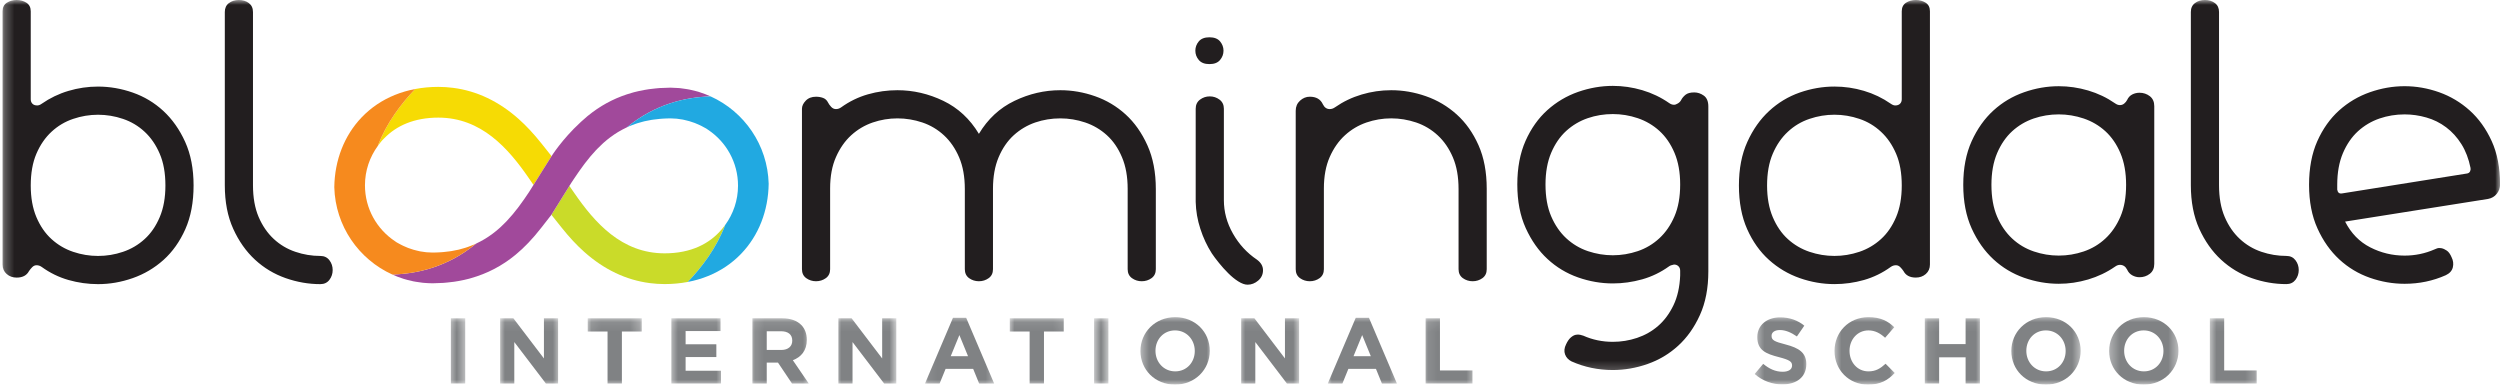<svg width="260" height="40" viewBox="0 0 260 40" fill="none" xmlns="http://www.w3.org/2000/svg">
<mask id="mask0_0_1" style="mask-type:luminance" maskUnits="userSpaceOnUse" x="46" y="33" width="3" height="7">
<path d="M46.599 33.094H48.49V40H46.599V33.094Z" fill="white"/>
</mask>
<g mask="url(#mask0_0_1)">
<path d="M46.89 39.884H48.383V33.102H46.89V39.884Z" fill="#808284"/>
</g>
<mask id="mask1_0_1" style="mask-type:luminance" maskUnits="userSpaceOnUse" x="51" y="33" width="8" height="7">
<path d="M51.957 33.094H58.26V40H51.957V33.094Z" fill="white"/>
</mask>
<g mask="url(#mask1_0_1)">
<path d="M52.014 33.102H53.391L56.569 37.278V33.102H58.041V39.884H56.772L53.487 35.573V39.884H52.014" fill="#808284"/>
</g>
<mask id="mask2_0_1" style="mask-type:luminance" maskUnits="userSpaceOnUse" x="61" y="33" width="6" height="7">
<path d="M61.097 33.094H66.77V40H61.097V33.094Z" fill="white"/>
</mask>
<g mask="url(#mask2_0_1)">
<path d="M63.185 34.478H61.122V33.102H66.741V34.478H64.677V39.884H63.185" fill="#808284"/>
</g>
<mask id="mask3_0_1" style="mask-type:luminance" maskUnits="userSpaceOnUse" x="69" y="33" width="7" height="7">
<path d="M69.607 33.094H75.28V40H69.607V33.094Z" fill="white"/>
</mask>
<g mask="url(#mask3_0_1)">
<path d="M69.821 33.102H74.936V34.429H71.303V35.805H74.5V37.133H71.303V38.557H74.985V39.884H69.821" fill="#808284"/>
</g>
<mask id="mask4_0_1" style="mask-type:luminance" maskUnits="userSpaceOnUse" x="78" y="33" width="7" height="7">
<path d="M78.117 33.094H84.421V40H78.117V33.094Z" fill="white"/>
</mask>
<g mask="url(#mask4_0_1)">
<path d="M81.253 36.396C81.979 36.396 82.395 36.008 82.395 35.437V35.417C82.395 34.779 81.95 34.449 81.223 34.449H79.741V36.396H81.253ZM78.25 33.102H81.35C82.212 33.102 82.88 33.344 83.326 33.79C83.703 34.168 83.907 34.701 83.907 35.34V35.36C83.907 36.454 83.316 37.142 82.454 37.461L84.11 39.884H82.367L80.913 37.714H79.741V39.884H78.25" fill="#808284"/>
</g>
<mask id="mask5_0_1" style="mask-type:luminance" maskUnits="userSpaceOnUse" x="86" y="33" width="8" height="7">
<path d="M86.942 33.094H93.246V40H86.942V33.094Z" fill="white"/>
</mask>
<g mask="url(#mask5_0_1)">
<path d="M87.191 33.102H88.567L91.745 37.278V33.102H93.217V39.884H91.948L88.663 35.573V39.884H87.191" fill="#808284"/>
</g>
<mask id="mask6_0_1" style="mask-type:luminance" maskUnits="userSpaceOnUse" x="96" y="32" width="8" height="8">
<path d="M96.082 32.779H103.647V40H96.082V32.779Z" fill="white"/>
</mask>
<g mask="url(#mask6_0_1)">
<path d="M100.676 37.045L99.776 34.846L98.875 37.045H100.676ZM99.108 33.054H100.483L103.39 39.884H101.83L101.209 38.362H98.342L97.721 39.884H96.201" fill="#808284"/>
</g>
<mask id="mask7_0_1" style="mask-type:luminance" maskUnits="userSpaceOnUse" x="104" y="33" width="7" height="7">
<path d="M104.908 33.094H110.896V40H104.908V33.094Z" fill="white"/>
</mask>
<g mask="url(#mask7_0_1)">
<path d="M107.081 34.478H105.017V33.102H110.636V34.478H108.573V39.884H107.081" fill="#808284"/>
</g>
<mask id="mask8_0_1" style="mask-type:luminance" maskUnits="userSpaceOnUse" x="113" y="33" width="3" height="7">
<path d="M113.733 33.094H115.309V40H113.733V33.094Z" fill="white"/>
</mask>
<g mask="url(#mask8_0_1)">
<path d="M113.784 39.884H115.275V33.102H113.784V39.884Z" fill="#808284"/>
</g>
<mask id="mask9_0_1" style="mask-type:luminance" maskUnits="userSpaceOnUse" x="118" y="32" width="9" height="8">
<path d="M118.46 32.779H126.025V40H118.46V32.779Z" fill="white"/>
</mask>
<g mask="url(#mask9_0_1)">
<path d="M124.257 36.512V36.493C124.257 35.33 123.404 34.362 122.202 34.362C121.002 34.362 120.169 35.312 120.169 36.474V36.493C120.169 37.656 121.02 38.623 122.223 38.623C123.423 38.623 124.257 37.675 124.257 36.512ZM118.608 36.512V36.493C118.608 34.566 120.13 32.986 122.223 32.986C124.315 32.986 125.817 34.546 125.817 36.474V36.493C125.817 38.42 124.295 40 122.202 40C120.11 40 118.608 38.44 118.608 36.512Z" fill="#808284"/>
</g>
<mask id="mask10_0_1" style="mask-type:luminance" maskUnits="userSpaceOnUse" x="128" y="33" width="8" height="7">
<path d="M128.861 33.094H135.165V40H128.861V33.094Z" fill="white"/>
</mask>
<g mask="url(#mask10_0_1)">
<path d="M129.081 33.102H130.457L133.635 37.278V33.102H135.106V39.884H133.838L130.553 35.573V39.884H129.081" fill="#808284"/>
</g>
<mask id="mask11_0_1" style="mask-type:luminance" maskUnits="userSpaceOnUse" x="138" y="32" width="8" height="8">
<path d="M138.002 32.779H145.566V40H138.002V32.779Z" fill="white"/>
</mask>
<g mask="url(#mask11_0_1)">
<path d="M142.566 37.045L141.666 34.846L140.765 37.045H142.566ZM140.997 33.054H142.373L145.279 39.884H143.719L143.099 38.362H140.231L139.611 39.884H138.09" fill="#808284"/>
</g>
<mask id="mask12_0_1" style="mask-type:luminance" maskUnits="userSpaceOnUse" x="148" y="33" width="6" height="7">
<path d="M148.088 33.094H153.446V40H148.088V33.094Z" fill="white"/>
</mask>
<g mask="url(#mask12_0_1)">
<path d="M148.263 33.102H149.755V38.528H153.136V39.884H148.263" fill="#808284"/>
</g>
<mask id="mask13_0_1" style="mask-type:luminance" maskUnits="userSpaceOnUse" x="182" y="32" width="7" height="8">
<path d="M182.443 32.779H188.116V40H182.443V32.779Z" fill="white"/>
</mask>
<g mask="url(#mask13_0_1)">
<path d="M182.488 38.896L183.371 37.839C183.98 38.343 184.621 38.663 185.395 38.663C186.006 38.663 186.374 38.42 186.374 38.024V38.004C186.374 37.626 186.141 37.433 185.007 37.142C183.642 36.794 182.76 36.416 182.76 35.069V35.049C182.76 33.819 183.748 33.006 185.134 33.006C186.121 33.006 186.965 33.316 187.652 33.867L186.877 34.992C186.277 34.574 185.686 34.323 185.114 34.323C184.543 34.323 184.243 34.584 184.243 34.914V34.934C184.243 35.379 184.533 35.525 185.705 35.825C187.081 36.183 187.856 36.677 187.856 37.859V37.879C187.856 39.226 186.828 39.98 185.367 39.98C184.339 39.98 183.302 39.622 182.488 38.896Z" fill="#808284"/>
</g>
<mask id="mask14_0_1" style="mask-type:luminance" maskUnits="userSpaceOnUse" x="190" y="32" width="8" height="8">
<path d="M190.637 32.779H197.256V40H190.637V32.779Z" fill="white"/>
</mask>
<g mask="url(#mask14_0_1)">
<path d="M190.791 36.512V36.493C190.791 34.566 192.244 32.986 194.327 32.986C195.605 32.986 196.371 33.412 197.001 34.032L196.051 35.127C195.529 34.653 194.996 34.362 194.318 34.362C193.175 34.362 192.351 35.312 192.351 36.474V36.493C192.351 37.656 193.155 38.623 194.318 38.623C195.093 38.623 195.567 38.314 196.1 37.829L197.05 38.788C196.353 39.535 195.577 40 194.269 40C192.274 40 190.791 38.46 190.791 36.512Z" fill="#808284"/>
</g>
<mask id="mask15_0_1" style="mask-type:luminance" maskUnits="userSpaceOnUse" x="200" y="33" width="7" height="7">
<path d="M200.093 33.094H206.081V40H200.093V33.094Z" fill="white"/>
</mask>
<g mask="url(#mask15_0_1)">
<path d="M200.178 33.102H201.67V35.786H204.422V33.102H205.914V39.884H204.422V37.161H201.67V39.884H200.178" fill="#808284"/>
</g>
<mask id="mask16_0_1" style="mask-type:luminance" maskUnits="userSpaceOnUse" x="208" y="32" width="9" height="8">
<path d="M208.918 32.779H216.483V40H208.918V32.779Z" fill="white"/>
</mask>
<g mask="url(#mask16_0_1)">
<path d="M214.827 36.512V36.493C214.827 35.33 213.973 34.362 212.772 34.362C211.571 34.362 210.738 35.312 210.738 36.474V36.493C210.738 37.656 211.59 38.623 212.791 38.623C213.993 38.623 214.827 37.675 214.827 36.512ZM209.178 36.512V36.493C209.178 34.566 210.7 32.986 212.791 32.986C214.884 32.986 216.386 34.546 216.386 36.474V36.493C216.386 38.42 214.865 40 212.772 40C210.68 40 209.178 38.44 209.178 36.512Z" fill="#808284"/>
</g>
<mask id="mask17_0_1" style="mask-type:luminance" maskUnits="userSpaceOnUse" x="219" y="32" width="8" height="8">
<path d="M219.319 32.779H226.568V40H219.319V32.779Z" fill="white"/>
</mask>
<g mask="url(#mask17_0_1)">
<path d="M224.999 36.512V36.493C224.999 35.33 224.147 34.362 222.945 34.362C221.743 34.362 220.911 35.312 220.911 36.474V36.493C220.911 37.656 221.763 38.623 222.965 38.623C224.165 38.623 224.999 37.675 224.999 36.512ZM219.351 36.512V36.493C219.351 34.566 220.872 32.986 222.965 32.986C225.056 32.986 226.559 34.546 226.559 36.474V36.493C226.559 38.42 225.037 40 222.945 40C220.852 40 219.351 38.44 219.351 36.512Z" fill="#808284"/>
</g>
<mask id="mask18_0_1" style="mask-type:luminance" maskUnits="userSpaceOnUse" x="229" y="33" width="6" height="7">
<path d="M229.72 33.094H234.763V40H229.72V33.094Z" fill="white"/>
</mask>
<g mask="url(#mask18_0_1)">
<path d="M229.824 33.102H231.315V38.528H234.697V39.884H229.824" fill="#808284"/>
</g>
<mask id="mask19_0_1" style="mask-type:luminance" maskUnits="userSpaceOnUse" x="0" y="0" width="261" height="39">
<path d="M0.267 0H260.006V38.768H0.267V0Z" fill="white"/>
</mask>
<g mask="url(#mask19_0_1)">
<path d="M33.313 26.618C32.432 26.618 31.567 26.477 30.722 26.189C29.877 25.905 29.126 25.46 28.471 24.852C27.814 24.243 27.291 23.481 26.898 22.565C26.507 21.644 26.31 20.545 26.31 19.257V1.25C26.31 0.845 26.165 0.536 25.881 0.32C25.596 0.107 25.247 -0.001 24.845 -0.001C24.44 -0.001 24.094 0.107 23.808 0.32C23.522 0.536 23.38 0.845 23.38 1.25V19.257C23.38 20.998 23.67 22.51 24.255 23.796C24.837 25.081 25.596 26.154 26.523 27.01C27.452 27.87 28.514 28.503 29.703 28.923C30.894 29.342 32.099 29.55 33.313 29.55C33.718 29.55 34.034 29.401 34.26 29.103C34.486 28.805 34.598 28.465 34.598 28.082C34.598 27.704 34.486 27.363 34.26 27.065C34.034 26.768 33.718 26.618 33.313 26.618ZM256.883 17.829C256.822 17.947 256.721 18.018 256.577 18.043L243.571 20.116C243.287 20.163 243.12 20.03 243.072 19.722V19.22C243.072 17.962 243.268 16.865 243.661 15.934C244.055 15.006 244.577 14.246 245.233 13.646C245.888 13.054 246.632 12.612 247.467 12.325C248.3 12.04 249.169 11.897 250.075 11.897C250.838 11.897 251.593 12.003 252.343 12.22C253.094 12.431 253.779 12.774 254.398 13.239C255.017 13.703 255.547 14.286 255.988 14.99C256.428 15.69 256.745 16.519 256.936 17.472C256.958 17.589 256.942 17.711 256.883 17.829ZM259.133 14.668C258.548 13.393 257.789 12.332 256.846 11.485C255.904 10.64 254.844 10.011 253.667 9.592C252.489 9.176 251.289 8.964 250.075 8.964C248.859 8.964 247.657 9.176 246.467 9.592C245.275 10.011 244.21 10.64 243.268 11.485C242.329 12.332 241.57 13.4 240.998 14.684C240.428 15.97 240.142 17.484 240.142 19.22C240.142 20.961 240.433 22.473 241.018 23.759C241.6 25.046 242.356 26.117 243.287 26.978C244.216 27.835 245.275 28.471 246.467 28.889C247.657 29.306 248.859 29.514 250.075 29.514C251.601 29.514 253.028 29.215 254.361 28.621C254.769 28.429 255.01 28.155 255.096 27.798C255.179 27.442 255.136 27.096 254.968 26.762C254.828 26.427 254.66 26.195 254.47 26.066C254.279 25.934 254.093 25.851 253.915 25.813C253.736 25.78 253.581 25.786 253.451 25.833C253.321 25.88 253.231 25.918 253.183 25.941C252.207 26.368 251.17 26.583 250.075 26.583C248.812 26.583 247.622 26.296 246.503 25.724C245.382 25.153 244.513 24.261 243.891 23.045L258.758 20.689C259.138 20.617 259.442 20.439 259.668 20.15C259.897 19.866 260.006 19.544 260.006 19.187C260.006 17.447 259.714 15.939 259.133 14.668ZM237.782 26.616C236.9 26.616 236.039 26.474 235.192 26.189C234.346 25.903 233.594 25.456 232.941 24.849C232.286 24.24 231.76 23.481 231.369 22.563C230.975 21.644 230.779 20.545 230.779 19.255V1.245C230.779 0.843 230.636 0.532 230.349 0.319C230.064 0.103 229.718 -0.001 229.315 -0.001C228.91 -0.001 228.563 0.103 228.279 0.319C227.992 0.532 227.848 0.843 227.848 1.245V19.255C227.848 20.995 228.142 22.509 228.724 23.796C229.309 25.079 230.064 26.153 230.993 27.01C231.923 27.869 232.982 28.506 234.173 28.922C235.364 29.339 236.568 29.547 237.782 29.547C238.187 29.547 238.503 29.397 238.73 29.102C238.955 28.804 239.069 28.464 239.069 28.082C239.069 27.702 238.955 27.361 238.73 27.065C238.503 26.766 238.187 26.616 237.782 26.616ZM220.526 22.527C220.134 23.444 219.61 24.208 218.955 24.812C218.3 25.423 217.549 25.866 216.703 26.153C215.857 26.439 214.994 26.581 214.111 26.581C213.231 26.581 212.368 26.439 211.523 26.153C210.676 25.866 209.925 25.423 209.269 24.812C208.618 24.208 208.093 23.444 207.698 22.527C207.305 21.609 207.109 20.507 207.109 19.22C207.109 17.958 207.305 16.861 207.698 15.932C208.093 15.005 208.618 14.242 209.269 13.645C209.925 13.049 210.67 12.611 211.505 12.323C212.336 12.04 213.205 11.896 214.111 11.896C214.994 11.896 215.857 12.04 216.703 12.323C217.549 12.611 218.3 13.049 218.955 13.645C219.61 14.242 220.134 15.005 220.526 15.932C220.918 16.861 221.115 17.958 221.115 19.22C221.115 20.507 220.918 21.609 220.526 22.527ZM223.58 10.002C223.27 9.765 222.914 9.645 222.509 9.645C222.247 9.645 221.997 9.703 221.758 9.822C221.522 9.942 221.342 10.133 221.224 10.394C221.152 10.538 221.049 10.663 220.918 10.77C220.788 10.877 220.639 10.931 220.473 10.931C220.307 10.931 220.139 10.87 219.973 10.751C219.116 10.157 218.179 9.71 217.168 9.411C216.156 9.113 215.136 8.966 214.111 8.966C212.897 8.966 211.696 9.174 210.503 9.593C209.312 10.01 208.253 10.639 207.322 11.485C206.394 12.33 205.638 13.396 205.053 14.682C204.471 15.969 204.179 17.483 204.179 19.22C204.179 20.96 204.471 22.473 205.053 23.757C205.638 25.045 206.394 26.117 207.322 26.973C208.253 27.833 209.312 28.468 210.503 28.887C211.696 29.302 212.897 29.513 214.111 29.513C215.136 29.513 216.156 29.365 217.168 29.066C218.179 28.765 219.116 28.321 219.973 27.725C220.139 27.606 220.307 27.544 220.473 27.544C220.805 27.544 221.055 27.714 221.224 28.045C221.342 28.307 221.522 28.506 221.758 28.635C221.997 28.765 222.247 28.832 222.509 28.832C222.914 28.832 223.27 28.715 223.58 28.474C223.889 28.238 224.044 27.89 224.044 27.441V11.038C224.044 10.587 223.889 10.24 223.58 10.002ZM197.195 22.579C196.801 23.508 196.278 24.273 195.621 24.866C194.968 25.462 194.217 25.903 193.372 26.189C192.525 26.474 191.663 26.616 190.779 26.616C189.899 26.616 189.036 26.474 188.19 26.189C187.345 25.903 186.593 25.462 185.938 24.866C185.284 24.273 184.76 23.508 184.367 22.579C183.974 21.65 183.776 20.555 183.776 19.291C183.776 18.006 183.974 16.904 184.367 15.988C184.76 15.07 185.284 14.306 185.938 13.702C186.593 13.092 187.345 12.644 188.19 12.361C189.036 12.073 189.899 11.931 190.779 11.931C191.663 11.931 192.525 12.073 193.372 12.361C194.217 12.644 194.968 13.092 195.621 13.702C196.278 14.306 196.801 15.07 197.195 15.988C197.589 16.904 197.783 18.006 197.783 19.291C197.783 20.555 197.589 21.65 197.195 22.579ZM200.268 0.282C199.969 0.094 199.631 -0.001 199.248 -0.001C198.868 -0.001 198.529 0.094 198.23 0.282C197.933 0.475 197.783 0.771 197.783 1.176V10.323C197.783 10.516 197.724 10.668 197.605 10.788C197.487 10.906 197.319 10.967 197.105 10.967C196.962 10.967 196.808 10.906 196.641 10.788C195.784 10.193 194.854 9.745 193.853 9.449C192.852 9.151 191.828 9.002 190.779 9.002C189.565 9.002 188.362 9.209 187.169 9.625C185.979 10.043 184.921 10.681 183.993 11.539C183.063 12.397 182.305 13.468 181.724 14.755C181.139 16.041 180.848 17.553 180.848 19.291C180.848 21.031 181.133 22.544 181.704 23.83C182.276 25.116 183.034 26.181 183.974 27.027C184.915 27.874 185.979 28.504 187.169 28.922C188.362 29.339 189.565 29.547 190.779 29.547C191.828 29.547 192.852 29.404 193.853 29.119C194.854 28.832 195.784 28.379 196.641 27.758C196.808 27.641 196.987 27.584 197.176 27.584C197.344 27.584 197.491 27.648 197.624 27.78C197.756 27.909 197.867 28.045 197.962 28.189C198.201 28.642 198.63 28.868 199.248 28.868C199.653 28.868 199.999 28.743 200.285 28.496C200.572 28.241 200.713 27.915 200.713 27.511V1.176C200.713 0.771 200.566 0.475 200.268 0.282ZM174.148 22.491C173.755 23.41 173.232 24.172 172.576 24.779C171.921 25.385 171.171 25.834 170.324 26.12C169.48 26.404 168.615 26.548 167.734 26.548C166.852 26.548 165.989 26.404 165.143 26.12C164.297 25.834 163.548 25.385 162.891 24.779C162.236 24.172 161.714 23.41 161.32 22.491C160.928 21.574 160.732 20.475 160.732 19.186C160.732 17.924 160.928 16.828 161.32 15.898C161.714 14.969 162.236 14.209 162.891 13.611C163.548 13.017 164.291 12.577 165.126 12.29C165.958 12.004 166.83 11.863 167.734 11.863C168.615 11.863 169.48 12.004 170.324 12.29C171.171 12.577 171.921 13.017 172.576 13.611C173.232 14.209 173.755 14.969 174.148 15.898C174.542 16.828 174.738 17.924 174.738 19.186C174.738 20.475 174.542 21.574 174.148 22.491ZM177.204 9.949C176.893 9.725 176.56 9.611 176.203 9.611C175.796 9.611 175.494 9.694 175.292 9.858C175.088 10.027 174.94 10.205 174.843 10.396C174.772 10.539 174.66 10.657 174.504 10.753C174.351 10.851 174.213 10.896 174.096 10.896C173.929 10.896 173.759 10.838 173.593 10.719C172.736 10.123 171.802 9.676 170.791 9.377C169.777 9.079 168.759 8.932 167.734 8.932C166.519 8.932 165.317 9.142 164.125 9.556C162.935 9.973 161.87 10.605 160.928 11.449C159.986 12.296 159.23 13.362 158.657 14.649C158.087 15.935 157.8 17.447 157.8 19.186C157.8 20.925 158.094 22.438 158.676 23.724C159.261 25.01 160.015 26.084 160.945 26.94C161.873 27.799 162.935 28.436 164.125 28.853C165.317 29.27 166.519 29.477 167.734 29.477C168.759 29.477 169.777 29.335 170.791 29.05C171.802 28.764 172.736 28.309 173.593 27.691C173.688 27.62 173.856 27.56 174.096 27.512C174.286 27.512 174.44 27.571 174.559 27.691C174.679 27.808 174.738 27.965 174.738 28.155V28.655C174.69 29.846 174.458 30.877 174.041 31.747C173.622 32.617 173.093 33.331 172.45 33.891C171.808 34.45 171.073 34.867 170.251 35.142C169.432 35.416 168.592 35.55 167.734 35.55C166.639 35.55 165.615 35.336 164.662 34.91C164.589 34.886 164.481 34.855 164.339 34.819C164.195 34.785 164.041 34.785 163.874 34.819C163.709 34.855 163.535 34.949 163.357 35.104C163.178 35.26 163.018 35.494 162.874 35.803C162.682 36.185 162.649 36.534 162.767 36.858C162.885 37.177 163.114 37.423 163.444 37.589C164.78 38.183 166.209 38.483 167.734 38.483C168.946 38.483 170.153 38.273 171.342 37.858C172.534 37.44 173.593 36.81 174.522 35.963C175.453 35.116 176.209 34.052 176.79 32.767C177.375 31.48 177.667 29.966 177.667 28.227V11.075C177.667 10.553 177.512 10.175 177.204 9.949ZM151.494 11.899C150.554 11.056 149.49 10.422 148.296 10.006C147.106 9.588 145.901 9.382 144.686 9.382C143.639 9.382 142.615 9.531 141.614 9.829C140.613 10.125 139.684 10.571 138.828 11.167C138.662 11.285 138.483 11.345 138.29 11.345C137.981 11.345 137.741 11.18 137.577 10.845C137.338 10.322 136.885 10.058 136.219 10.058C135.839 10.058 135.5 10.197 135.2 10.471C134.902 10.745 134.754 11.094 134.754 11.524V27.996C134.754 28.402 134.902 28.711 135.2 28.927C135.5 29.14 135.839 29.249 136.219 29.249C136.598 29.249 136.939 29.14 137.238 28.927C137.534 28.711 137.684 28.402 137.684 27.996V19.599C137.684 18.337 137.886 17.248 138.29 16.333C138.695 15.415 139.226 14.657 139.883 14.061C140.538 13.466 141.282 13.025 142.115 12.738C142.946 12.454 143.807 12.309 144.686 12.309C145.567 12.309 146.434 12.454 147.279 12.738C148.123 13.025 148.874 13.473 149.529 14.079C150.186 14.687 150.708 15.449 151.1 16.366C151.494 17.285 151.69 18.384 151.69 19.671V27.996C151.69 28.402 151.84 28.711 152.137 28.927C152.435 29.14 152.774 29.249 153.156 29.249C153.537 29.249 153.877 29.14 154.173 28.927C154.47 28.711 154.619 28.402 154.619 27.996V19.636C154.619 17.896 154.335 16.383 153.763 15.098C153.19 13.81 152.435 12.744 151.494 11.899ZM125.781 6.666C126.28 6.666 126.651 6.524 126.887 6.236C127.124 5.952 127.245 5.63 127.245 5.269C127.245 4.914 127.124 4.594 126.887 4.305C126.651 4.022 126.28 3.878 125.781 3.878C125.279 3.878 124.912 4.022 124.673 4.305C124.434 4.594 124.316 4.914 124.316 5.269C124.316 5.63 124.434 5.952 124.673 6.236C124.912 6.524 125.279 6.666 125.781 6.666ZM130.711 26.996C129.686 26.307 128.858 25.405 128.229 24.3C127.596 23.191 127.283 22.03 127.283 20.816V11.31C127.283 10.907 127.132 10.588 126.834 10.363C126.536 10.139 126.195 10.024 125.816 10.024C125.436 10.024 125.097 10.139 124.797 10.363C124.499 10.588 124.352 10.907 124.352 11.31V20.994C124.376 21.947 124.536 22.882 124.837 23.8C125.131 24.716 125.53 25.568 126.031 26.354C126.221 26.638 126.466 26.968 126.765 27.334C127.059 27.705 127.383 28.062 127.729 28.407C128.075 28.753 128.424 29.041 128.781 29.265C129.14 29.491 129.462 29.608 129.747 29.608C130.152 29.608 130.522 29.462 130.855 29.177C131.187 28.892 131.353 28.534 131.353 28.104C131.353 27.678 131.139 27.306 130.711 26.996ZM117.062 11.899C116.132 11.056 115.073 10.422 113.883 10.006C112.691 9.588 111.488 9.382 110.274 9.382C108.629 9.382 107.039 9.75 105.506 10.489C103.968 11.227 102.733 12.371 101.805 13.92C100.873 12.371 99.642 11.227 98.108 10.489C96.571 9.75 94.979 9.382 93.336 9.382C92.289 9.382 91.263 9.523 90.263 9.81C89.263 10.096 88.335 10.548 87.476 11.167C87.31 11.285 87.13 11.345 86.942 11.345C86.751 11.345 86.585 11.269 86.441 11.114C86.297 10.96 86.19 10.81 86.118 10.666C86 10.429 85.829 10.268 85.6 10.184C85.375 10.101 85.13 10.059 84.866 10.059C84.417 10.059 84.059 10.197 83.798 10.471C83.534 10.745 83.404 11.023 83.404 11.31V27.996C83.404 28.402 83.551 28.711 83.848 28.927C84.148 29.141 84.486 29.249 84.866 29.249C85.247 29.249 85.589 29.141 85.887 28.927C86.184 28.711 86.333 28.402 86.333 27.996V19.599C86.333 18.337 86.536 17.248 86.942 16.333C87.345 15.415 87.878 14.657 88.53 14.061C89.185 13.467 89.93 13.025 90.764 12.738C91.598 12.454 92.455 12.311 93.336 12.311C94.22 12.311 95.08 12.454 95.927 12.738C96.773 13.025 97.524 13.473 98.178 14.079C98.835 14.687 99.357 15.449 99.749 16.366C100.144 17.285 100.342 18.384 100.342 19.671V27.996C100.342 28.402 100.49 28.711 100.784 28.927C101.085 29.141 101.424 29.249 101.805 29.249C102.188 29.249 102.525 29.141 102.824 28.927C103.122 28.711 103.27 28.402 103.27 27.996V19.636C103.27 18.372 103.467 17.277 103.86 16.348C104.254 15.419 104.777 14.657 105.432 14.061C106.088 13.467 106.833 13.025 107.663 12.738C108.498 12.454 109.368 12.311 110.274 12.311C111.155 12.311 112.018 12.454 112.863 12.738C113.709 13.025 114.46 13.467 115.115 14.061C115.772 14.657 116.295 15.419 116.685 16.348C117.08 17.277 117.277 18.372 117.277 19.636V27.996C117.277 28.402 117.425 28.711 117.724 28.927C118.021 29.141 118.359 29.249 118.741 29.249C119.124 29.249 119.463 29.141 119.761 28.927C120.058 28.711 120.206 28.402 120.206 27.996V19.671C120.206 17.932 119.917 16.414 119.332 15.115C118.747 13.816 117.991 12.744 117.062 11.899ZM16.611 22.582C16.218 23.509 15.696 24.274 15.04 24.866C14.386 25.463 13.635 25.905 12.79 26.19C11.944 26.477 11.081 26.618 10.196 26.618C9.317 26.618 8.453 26.477 7.608 26.19C6.761 25.905 6.014 25.463 5.358 24.866C4.703 24.274 4.178 23.509 3.785 22.582C3.393 21.652 3.197 20.555 3.197 19.294C3.197 18.009 3.393 16.904 3.785 15.989C4.178 15.072 4.703 14.308 5.358 13.702C6.014 13.095 6.761 12.648 7.608 12.364C8.453 12.077 9.317 11.933 10.196 11.933C11.081 11.933 11.944 12.077 12.79 12.364C13.635 12.648 14.386 13.095 15.04 13.702C15.696 14.308 16.218 15.072 16.611 15.989C17.007 16.904 17.203 18.009 17.203 19.294C17.203 20.555 17.007 21.652 16.611 22.582ZM16.987 11.537C16.058 10.682 15 10.045 13.807 9.629C12.615 9.212 11.412 9.004 10.196 9.004C9.15 9.004 8.125 9.153 7.127 9.451C6.125 9.746 5.195 10.195 4.339 10.789C4.172 10.911 4.017 10.966 3.874 10.966C3.658 10.966 3.492 10.911 3.373 10.789C3.255 10.669 3.197 10.516 3.197 10.325V1.178C3.197 0.772 3.045 0.475 2.75 0.284C2.449 0.094 2.111 -0.001 1.73 -0.001C1.349 -0.001 1.01 0.094 0.712 0.284C0.414 0.475 0.267 0.772 0.267 1.178V27.512C0.267 27.918 0.407 28.245 0.694 28.495C0.981 28.747 1.324 28.87 1.73 28.87C2.349 28.87 2.778 28.642 3.017 28.191C3.112 28.048 3.225 27.912 3.357 27.779C3.487 27.649 3.636 27.584 3.803 27.584C3.993 27.584 4.172 27.644 4.339 27.763C5.195 28.381 6.125 28.836 7.127 29.121C8.125 29.404 9.15 29.55 10.196 29.55C11.412 29.55 12.615 29.342 13.807 28.923C15 28.504 16.064 27.875 17.007 27.031C17.948 26.184 18.702 25.117 19.275 23.833C19.845 22.546 20.132 21.032 20.132 19.294C20.132 17.553 19.84 16.042 19.256 14.755C18.674 13.469 17.916 12.397 16.987 11.537Z" fill="#221E1F"/>
</g>
<path d="M57.363 16.239L57.354 16.23L56.31 14.917C55.511 13.915 54.736 13.083 53.938 12.372C51.875 10.538 49.592 9.454 47.132 9.137C46.623 9.071 46.108 9.036 45.585 9.036C44.754 9.036 43.952 9.11 43.182 9.256C41.738 10.761 40.19 12.778 39.293 15.174C39.455 14.949 39.724 14.594 39.961 14.38C39.969 14.374 39.974 14.372 39.98 14.365C41.227 13.081 43.071 12.232 45.585 12.232C50.058 12.232 52.858 15.419 55.006 18.538L55.296 18.959L55.484 19.232L57.354 16.253C57.357 16.249 57.363 16.239 57.363 16.239Z" fill="#F6DB04"/>
<path d="M75.128 23.766C75.112 23.785 75.096 23.805 75.08 23.825L75.064 23.844V23.843C73.821 25.333 71.872 26.347 69.124 26.347C64.65 26.347 61.852 23.159 59.703 20.04L59.413 19.62L59.217 19.335L57.354 22.325V22.35L58.4 23.661C59.197 24.663 59.973 25.497 60.772 26.207C62.833 28.041 65.117 29.124 67.577 29.443C68.085 29.508 68.601 29.544 69.124 29.544C69.955 29.544 70.757 29.468 71.526 29.323C72.972 27.817 74.521 25.798 75.417 23.401" fill="#CADB29"/>
<path d="M72.797 9.6C72.774 9.592 72.75 9.584 72.727 9.576C72.6 9.537 72.473 9.502 72.345 9.468C72.137 9.412 71.929 9.362 71.718 9.319C71.629 9.302 71.539 9.287 71.448 9.271C71.217 9.231 70.987 9.197 70.756 9.172C70.683 9.165 70.61 9.16 70.538 9.155C70.29 9.134 70.042 9.121 69.794 9.119C69.766 9.118 69.737 9.117 69.71 9.117C69.452 9.117 69.202 9.133 68.948 9.145C68.828 9.15 68.703 9.15 68.584 9.158C68.446 9.167 68.312 9.185 68.175 9.197C67.944 9.219 67.712 9.244 67.486 9.277C67.323 9.3 67.162 9.329 67.002 9.357C66.808 9.392 66.618 9.43 66.429 9.472C66.262 9.51 66.094 9.548 65.931 9.592C65.868 9.608 65.808 9.629 65.745 9.646C64.243 10.067 62.866 10.74 61.601 11.684L61.602 11.683C61.583 11.696 61.566 11.711 61.549 11.725C61.396 11.84 61.243 11.957 61.093 12.082C61 12.158 60.907 12.245 60.814 12.327C60.717 12.41 60.62 12.494 60.528 12.578C60.491 12.611 60.454 12.641 60.419 12.674C60.401 12.69 60.384 12.708 60.367 12.724C58.433 14.508 57.354 16.253 57.354 16.253L55.485 19.232L55.017 19.977C54.86 20.214 54.7 20.449 54.537 20.684C54.492 20.749 54.445 20.813 54.398 20.878C54.27 21.062 54.138 21.243 54.004 21.423C53.957 21.485 53.912 21.547 53.865 21.609C53.507 22.079 53.129 22.534 52.722 22.965C52.678 23.012 52.631 23.059 52.586 23.106C52.417 23.28 52.242 23.449 52.064 23.614C52.017 23.656 51.971 23.699 51.925 23.741C51.475 24.14 50.99 24.506 50.462 24.828C50.407 24.861 50.35 24.893 50.295 24.925C50.074 25.055 49.848 25.174 49.611 25.286C49.596 25.294 49.584 25.302 49.568 25.309C49.545 25.321 49.523 25.335 49.498 25.346C46.574 27.762 43.392 28.482 40.801 28.55C41.16 28.714 41.531 28.858 41.911 28.978C41.936 28.986 41.959 28.996 41.983 29.003C42.108 29.041 42.236 29.077 42.364 29.111C42.571 29.166 42.781 29.217 42.99 29.259C43.08 29.278 43.171 29.292 43.262 29.307C43.491 29.348 43.721 29.382 43.954 29.406C44.025 29.414 44.098 29.418 44.171 29.424C44.419 29.444 44.667 29.459 44.916 29.46C44.944 29.46 44.971 29.462 44.999 29.462C45.258 29.461 45.508 29.445 45.76 29.434C45.882 29.429 46.006 29.429 46.126 29.42C46.264 29.411 46.398 29.395 46.533 29.381C46.766 29.359 46.996 29.334 47.223 29.302C47.386 29.279 47.548 29.25 47.708 29.222C47.9 29.188 48.091 29.15 48.28 29.108C48.448 29.07 48.614 29.03 48.779 28.987C48.842 28.97 48.902 28.95 48.965 28.933C50.669 28.454 52.213 27.654 53.615 26.498C53.843 26.311 54.068 26.112 54.291 25.904C54.514 25.696 54.736 25.477 54.956 25.245C55.176 25.015 55.394 24.773 55.613 24.518C55.833 24.263 56.05 23.996 56.27 23.715L57.075 22.685L57.354 22.325L59.217 19.335L59.416 19.013L59.691 18.601C59.849 18.366 60.01 18.129 60.172 17.895C60.218 17.83 60.265 17.765 60.31 17.7C60.44 17.517 60.571 17.336 60.706 17.155C60.752 17.094 60.798 17.031 60.845 16.969C61.203 16.499 61.581 16.045 61.986 15.614C62.032 15.566 62.077 15.52 62.124 15.474C62.292 15.299 62.466 15.129 62.646 14.965C62.693 14.922 62.737 14.879 62.785 14.837C63.234 14.438 63.719 14.074 64.246 13.751C64.302 13.717 64.36 13.686 64.415 13.653C64.634 13.525 64.862 13.404 65.097 13.292C65.112 13.284 65.125 13.277 65.14 13.27C65.165 13.257 65.187 13.244 65.21 13.233C68.136 10.816 71.316 10.097 73.909 10.028C73.548 9.866 73.177 9.721 72.797 9.6Z" fill="#A1499B"/>
<path d="M43.006 25.973C42.841 25.926 42.681 25.871 42.521 25.812C42.498 25.803 42.473 25.797 42.449 25.787C42.437 25.784 42.425 25.777 42.413 25.773C42.256 25.711 42.102 25.644 41.951 25.573C41.886 25.542 41.82 25.512 41.756 25.478C41.663 25.43 41.57 25.381 41.478 25.329C41.408 25.29 41.335 25.255 41.265 25.213C41.196 25.172 41.131 25.127 41.068 25.079C39.193 23.83 37.956 21.696 37.956 19.272C37.956 17.74 38.454 16.328 39.291 15.177C40.189 12.78 41.738 10.761 43.182 9.256C43.181 9.256 43.179 9.256 43.177 9.257C42.811 9.326 42.453 9.412 42.102 9.515C42.096 9.516 42.09 9.518 42.084 9.521C41.914 9.57 41.746 9.623 41.581 9.68C41.424 9.735 41.267 9.794 41.114 9.856C41.1 9.862 41.085 9.867 41.071 9.872C40.409 10.14 39.788 10.47 39.211 10.858C38.635 11.246 38.105 11.693 37.622 12.195C35.811 14.08 34.804 16.66 34.767 19.471C34.875 23.515 37.319 26.974 40.801 28.55C43.392 28.482 46.574 27.762 49.498 25.346C49.498 25.346 49.408 25.387 49.326 25.423C49.253 25.455 49.177 25.483 49.103 25.513C48.958 25.572 48.811 25.628 48.66 25.681C48.573 25.711 48.486 25.741 48.397 25.769C48.227 25.822 48.054 25.871 47.875 25.916C47.812 25.933 47.751 25.952 47.687 25.967C47.447 26.024 47.199 26.072 46.946 26.112C46.871 26.125 46.793 26.133 46.718 26.144C46.517 26.173 46.313 26.196 46.104 26.215C46.021 26.222 45.939 26.229 45.854 26.234C45.569 26.254 45.279 26.266 44.977 26.266C44.553 26.266 44.125 26.224 43.702 26.144C43.66 26.137 43.618 26.123 43.576 26.115C43.487 26.098 43.401 26.073 43.314 26.052C43.21 26.026 43.108 26.003 43.006 25.973Z" fill="#F68A1E"/>
<path d="M72.648 9.55C72.593 9.533 72.537 9.516 72.481 9.5C72.436 9.487 72.389 9.479 72.345 9.468C72.473 9.502 72.6 9.537 72.727 9.576C72.7 9.568 72.675 9.558 72.648 9.55Z" fill="#5C3F96"/>
<path d="M57.347 22.339L57.354 22.35V22.325C57.352 22.33 57.347 22.339 57.347 22.339Z" fill="#FEC518"/>
<path d="M71.704 12.606C71.867 12.653 72.029 12.708 72.188 12.767C72.212 12.776 72.236 12.782 72.259 12.791C72.271 12.796 72.284 12.802 72.296 12.807C72.454 12.867 72.606 12.935 72.758 13.006C72.823 13.037 72.888 13.068 72.953 13.1C73.047 13.148 73.139 13.198 73.23 13.25C73.302 13.289 73.374 13.324 73.443 13.364C73.513 13.406 73.579 13.452 73.64 13.499C75.517 14.75 76.754 16.883 76.754 19.307C76.754 20.839 76.254 22.251 75.417 23.401C74.521 25.798 72.972 27.817 71.526 29.323C71.529 29.323 71.53 29.322 71.531 29.322C71.898 29.252 72.257 29.167 72.607 29.065C72.614 29.062 72.62 29.061 72.626 29.058C72.794 29.009 72.962 28.956 73.128 28.898C73.286 28.843 73.441 28.785 73.596 28.722C73.61 28.717 73.624 28.712 73.638 28.706C74.3 28.438 74.921 28.109 75.497 27.721C76.073 27.332 76.605 26.887 77.086 26.384C78.899 24.498 79.905 21.919 79.942 19.108C79.834 15.063 77.391 11.604 73.909 10.028C71.316 10.097 68.136 10.816 65.21 13.233C65.187 13.244 65.165 13.257 65.14 13.27C65.222 13.232 65.302 13.191 65.384 13.155C65.455 13.124 65.532 13.096 65.607 13.065C65.751 13.006 65.899 12.951 66.05 12.898C66.135 12.868 66.222 12.839 66.311 12.81C66.481 12.756 66.656 12.708 66.833 12.663C66.897 12.646 66.959 12.627 67.023 12.612C67.262 12.556 67.51 12.508 67.764 12.466C67.839 12.455 67.915 12.445 67.992 12.435C68.191 12.407 68.395 12.383 68.605 12.365C68.689 12.357 68.771 12.35 68.856 12.344C69.14 12.325 69.43 12.312 69.731 12.312C70.156 12.312 70.583 12.354 71.008 12.435C71.05 12.442 71.092 12.456 71.134 12.464C71.221 12.482 71.307 12.506 71.395 12.527C71.498 12.552 71.602 12.575 71.704 12.606Z" fill="#21A9E1"/>
<path d="M75.08 23.825C75.075 23.831 75.069 23.837 75.064 23.843V23.844" fill="#16C1EA"/>
</svg>
